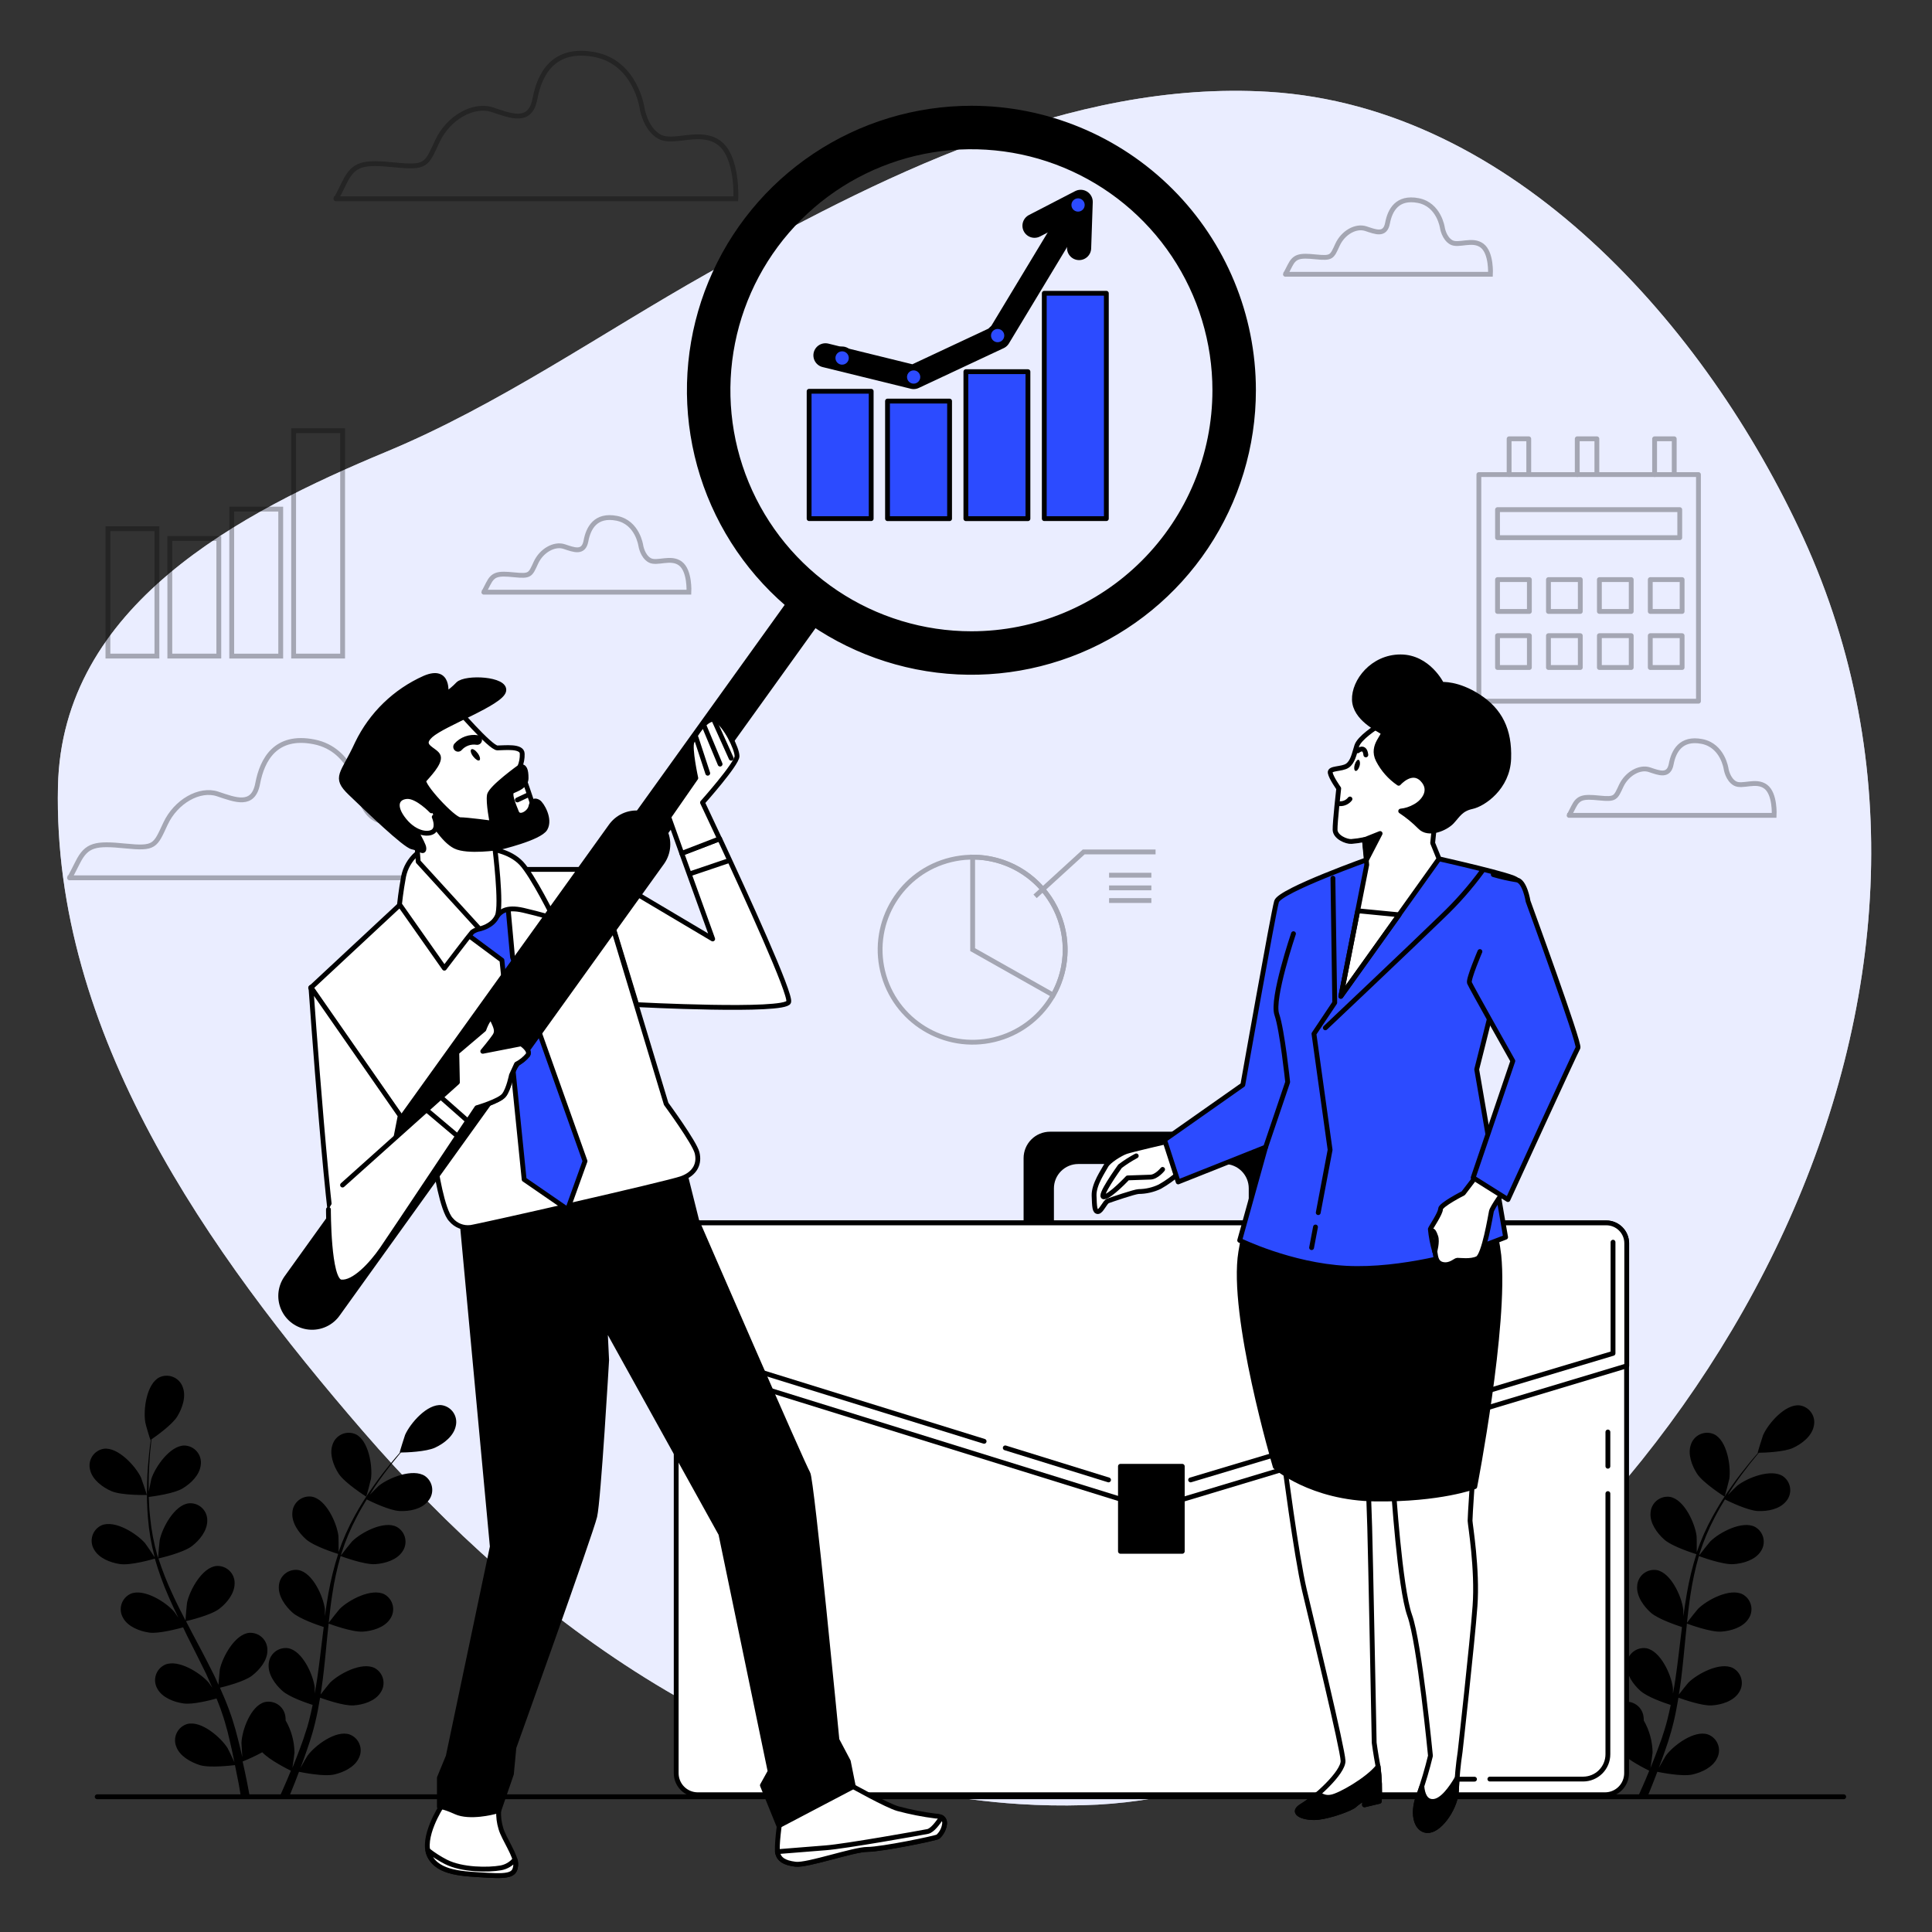<svg width="400" height="400" viewBox="0 0 400 400" fill="none" xmlns="http://www.w3.org/2000/svg">
<rect x="0" y="0" width="400" height="400" fill="#333333" stroke="none"/>
<path d="M224.328 373.744C239.993 373.357 255.345 369.27 269.128 361.816C354.728 316.016 416.408 205.256 373.32 111.272C353.384 67.832 313.488 22.08 262.632 19.008C221.384 16.52 181.368 37 146.464 56.608C124.52 68.968 103.264 83.864 79.952 93.544C49.68 106.144 12.8 125.288 12 162.848C10.888 214.048 43.152 259.304 75.136 296.296C109.832 336.432 156.528 370.064 211.064 373.512C215.472 373.792 219.904 373.872 224.328 373.744Z" fill="#EAEDFF"/>
<path opacity="0.7" d="M224.328 373.744C239.993 373.357 255.345 369.27 269.128 361.816C354.728 316.016 416.408 205.256 373.32 111.272C353.384 67.832 313.488 22.08 262.632 19.008C221.384 16.52 181.368 37 146.464 56.608C124.52 68.968 103.264 83.864 79.952 93.544C49.68 106.144 12.8 125.288 12 162.848C10.888 214.048 43.152 259.304 75.136 296.296C109.832 336.432 156.528 370.064 211.064 373.512C215.472 373.792 219.904 373.872 224.328 373.744Z" fill="#EAEDFF"/>
<path d="M20.12 372H381.72" stroke="black" stroke-linecap="round" stroke-linejoin="round"/>
<g opacity="0.3">
<path d="M132.936 22.4C132.936 22.4 131.632 12.944 123.152 11.312C114.672 9.68 111.736 15.224 110.76 20.44C109.784 25.656 105.864 24.032 101.96 22.728C98.056 21.424 92.832 24.328 90.544 29.248C88.256 34.168 88.264 34.792 81.744 34.144C75.224 33.496 73.264 33.816 71.344 37.728C69.424 41.64 69.544 41.152 69.544 41.152H152.344C152.344 41.152 152.8 32.536 148.92 29.6C145.04 26.664 139.464 29.928 136.528 28.296C133.592 26.664 132.936 22.4 132.936 22.4Z" stroke="black" stroke-miterlimit="10"/>
</g>
<g opacity="0.3">
<path d="M298.64 47.2C298.64 47.2 297.976 42.352 293.624 41.52C289.272 40.688 287.776 43.528 287.272 46.2C286.768 48.872 284.8 48 282.76 47.336C280.72 46.672 278.08 48.136 276.912 50.68C275.744 53.224 275.744 53.52 272.4 53.184C269.056 52.848 268.048 53.024 267.048 55.024C266.048 57.024 266.128 56.784 266.128 56.784H308.584C308.584 56.784 308.84 52.352 306.832 50.848C304.824 49.344 301.984 51.016 300.48 50.176C298.976 49.336 298.64 47.2 298.64 47.2Z" stroke="black" stroke-miterlimit="10"/>
</g>
<g opacity="0.3">
<path d="M132.68 112.992C132.68 112.992 132.016 108.144 127.672 107.304C123.328 106.464 121.816 109.312 121.32 111.992C120.824 114.672 118.808 113.824 116.8 113.16C114.792 112.496 112.12 113.96 110.952 116.504C109.784 119.048 109.784 119.344 106.44 119.008C103.096 118.672 102.096 118.84 101.088 120.848C100.08 122.856 100.168 122.6 100.168 122.6H142.632C142.632 122.6 142.88 118.176 140.872 116.672C138.864 115.168 136.024 116.832 134.52 116C133.016 115.168 132.68 112.992 132.68 112.992Z" stroke="black" stroke-miterlimit="10"/>
</g>
<g opacity="0.3">
<path d="M357.376 159.2C357.376 159.2 356.704 154.352 352.36 153.512C348.016 152.672 346.512 155.52 346.008 158.192C345.504 160.864 343.504 160.032 341.496 159.36C339.488 158.688 336.816 160.2 335.648 162.704C334.48 165.208 334.472 165.552 331.128 165.216C327.784 164.88 326.784 165.048 325.784 167.056C324.784 169.064 324.864 168.808 324.864 168.808H367.32C367.32 168.808 367.576 164.376 365.568 162.872C363.56 161.368 360.72 163.04 359.216 162.208C357.712 161.376 357.376 159.2 357.376 159.2Z" stroke="black" stroke-miterlimit="10"/>
</g>
<g opacity="0.3">
<path d="M74.288 164.096C74.288 164.096 73.056 155.2 65.056 153.6C57.056 152 54.28 157.296 53.352 162.216C52.424 167.136 48.736 165.608 45.04 164.376C41.344 163.144 36.416 165.912 34.264 170.536C32.112 175.16 32.104 175.768 25.952 175.152C19.8 174.536 17.952 174.84 16.096 178.536C14.24 182.232 14.4 181.736 14.4 181.736H92.608C92.608 181.736 93.072 173.576 89.408 170.808C85.744 168.04 80.48 171.12 77.712 169.576C74.944 168.032 74.288 164.096 74.288 164.096Z" stroke="black" stroke-miterlimit="10"/>
</g>
<g opacity="0.3">
<path d="M351.648 98.256H306.184V145.176H351.648V98.256Z" stroke="black" stroke-linecap="round" stroke-linejoin="round"/>
<path d="M347.776 105.512H310.048V111.32H347.776V105.512Z" stroke="black" stroke-linecap="round" stroke-linejoin="round"/>
<path d="M316.64 120H310.048V126.592H316.64V120Z" stroke="black" stroke-linecap="round" stroke-linejoin="round"/>
<path d="M327.184 120H320.592V126.592H327.184V120Z" stroke="black" stroke-linecap="round" stroke-linejoin="round"/>
<path d="M337.728 120H331.136V126.592H337.728V120Z" stroke="black" stroke-linecap="round" stroke-linejoin="round"/>
<path d="M348.264 120H341.672V126.592H348.264V120Z" stroke="black" stroke-linecap="round" stroke-linejoin="round"/>
<path d="M316.64 131.608H310.048V138.2H316.64V131.608Z" stroke="black" stroke-linecap="round" stroke-linejoin="round"/>
<path d="M327.184 131.608H320.592V138.2H327.184V131.608Z" stroke="black" stroke-linecap="round" stroke-linejoin="round"/>
<path d="M337.728 131.608H331.136V138.2H337.728V131.608Z" stroke="black" stroke-linecap="round" stroke-linejoin="round"/>
<path d="M348.264 131.608H341.672V138.2H348.264V131.608Z" stroke="black" stroke-linecap="round" stroke-linejoin="round"/>
<path d="M312.448 98.256V90.848H316.512V98.016" stroke="black" stroke-linecap="round" stroke-linejoin="round"/>
<path d="M342.568 98.256V90.848H346.632V98.016" stroke="black" stroke-linecap="round" stroke-linejoin="round"/>
<path d="M326.552 98.256V90.848H330.616V98.016" stroke="black" stroke-linecap="round" stroke-linejoin="round"/>
</g>
<g opacity="0.3">
<path d="M32.488 109.464H22.344V135.832H32.488V109.464Z" stroke="black" stroke-miterlimit="10"/>
<path d="M45.304 111.488H35.16V135.832H45.304V111.488Z" stroke="black" stroke-miterlimit="10"/>
<path d="M58.12 105.408H47.976V135.84H58.12V105.408Z" stroke="black" stroke-miterlimit="10"/>
<path d="M70.936 89.176H60.792V135.832H70.936V89.176Z" stroke="black" stroke-miterlimit="10"/>
</g>
<g opacity="0.3">
<path d="M205.817 215.252C216.105 212.797 222.456 202.466 220.001 192.178C217.546 181.889 207.215 175.539 196.927 177.994C186.638 180.449 180.288 190.779 182.743 201.068C185.197 211.356 195.528 217.707 205.817 215.252Z" stroke="black" stroke-miterlimit="10"/>
<path d="M218.056 206.024C219.703 203.11 220.558 199.814 220.535 196.467C220.511 193.119 219.611 189.836 217.923 186.945C216.236 184.054 213.82 181.656 210.917 179.989C208.013 178.323 204.724 177.447 201.376 177.448V196.608L218.056 206.024Z" stroke="black" stroke-miterlimit="10"/>
<path d="M214.304 185.576L224.368 176.384H239.248" stroke="black" stroke-miterlimit="10"/>
<path d="M229.624 181.2H238.376" stroke="black" stroke-miterlimit="10"/>
<path d="M229.624 183.824H238.376" stroke="black" stroke-miterlimit="10"/>
<path d="M229.624 186.448H238.376" stroke="black" stroke-miterlimit="10"/>
</g>
<path d="M180.368 81.008H167.52V107.376H180.368V81.008Z" fill="#2C4BFF" stroke="black" stroke-linecap="round" stroke-linejoin="round"/>
<path d="M196.6 83.04H183.752V107.384H196.6V83.04Z" fill="#2C4BFF" stroke="black" stroke-linecap="round" stroke-linejoin="round"/>
<path d="M212.824 76.952H199.976V107.384H212.824V76.952Z" fill="#2C4BFF" stroke="black" stroke-linecap="round" stroke-linejoin="round"/>
<path d="M229.056 60.72H216.208V107.376H229.056V60.72Z" fill="#2C4BFF" stroke="black" stroke-linecap="round" stroke-linejoin="round"/>
<path d="M170.904 73.568L189.16 78.056L206.744 69.816L221.616 45.176" stroke="black" stroke-width="5" stroke-linecap="round" stroke-linejoin="round"/>
<path d="M214.184 46.736L223.744 41.792L223.416 51.352" stroke="black" stroke-width="5" stroke-linecap="round" stroke-linejoin="round"/>
<path d="M189.16 79.928C190.194 79.928 191.032 79.09 191.032 78.056C191.032 77.022 190.194 76.184 189.16 76.184C188.126 76.184 187.288 77.022 187.288 78.056C187.288 79.09 188.126 79.928 189.16 79.928Z" fill="#2C4BFF" stroke="black" stroke-linecap="round" stroke-linejoin="round"/>
<path d="M208.424 69.48C208.424 69.11 208.314 68.748 208.108 68.44C207.903 68.132 207.61 67.892 207.268 67.751C206.926 67.609 206.55 67.572 206.187 67.644C205.824 67.716 205.49 67.895 205.228 68.156C204.966 68.418 204.788 68.752 204.716 69.115C204.644 69.478 204.681 69.855 204.822 70.197C204.964 70.539 205.204 70.831 205.512 71.037C205.82 71.242 206.182 71.352 206.552 71.352C207.048 71.352 207.525 71.155 207.876 70.804C208.227 70.453 208.424 69.977 208.424 69.48Z" fill="#2C4BFF" stroke="black" stroke-linecap="round" stroke-linejoin="round"/>
<path d="M176.232 74.128C176.233 73.756 176.125 73.392 175.919 73.081C175.713 72.771 175.42 72.529 175.077 72.385C174.734 72.242 174.355 72.204 173.99 72.275C173.625 72.347 173.289 72.525 173.025 72.788C172.762 73.05 172.582 73.385 172.509 73.75C172.435 74.115 172.472 74.494 172.614 74.838C172.756 75.182 172.997 75.476 173.307 75.683C173.616 75.889 173.98 76 174.352 76C174.849 76 175.326 75.803 175.678 75.452C176.031 75.101 176.23 74.625 176.232 74.128Z" fill="#2C4BFF" stroke="black" stroke-linecap="round" stroke-linejoin="round"/>
<path d="M225.072 42.4C225.064 42.032 224.948 41.674 224.737 41.371C224.527 41.069 224.232 40.835 223.889 40.699C223.546 40.564 223.171 40.532 222.811 40.609C222.45 40.686 222.121 40.867 221.863 41.13C221.605 41.394 221.431 41.727 221.362 42.089C221.292 42.451 221.332 42.826 221.475 43.165C221.617 43.505 221.857 43.795 222.164 43.999C222.471 44.203 222.831 44.312 223.2 44.312C223.449 44.312 223.696 44.263 223.926 44.166C224.155 44.069 224.364 43.928 224.538 43.75C224.712 43.572 224.849 43.361 224.941 43.129C225.033 42.897 225.077 42.649 225.072 42.4Z" fill="#2C4BFF" stroke="black" stroke-linecap="round" stroke-linejoin="round"/>
<path d="M23.056 308.72C25.192 309.648 30.408 309.52 30.416 309.52C30.424 309.52 29.288 306.104 29.192 305.904C28.048 303.504 24.392 299.552 21.48 299.952C20.993 300.032 20.528 300.213 20.116 300.485C19.704 300.756 19.353 301.111 19.087 301.527C18.822 301.943 18.647 302.41 18.574 302.898C18.501 303.387 18.532 303.885 18.664 304.36C19.152 306.4 21.24 307.92 23.056 308.72Z" fill="black"/>
<path d="M24.856 323.824C27.072 324.152 31.728 322.8 32.056 322.688C32.824 325.353 33.767 327.964 34.88 330.504C35.52 331.984 36.216 333.456 36.928 334.928C36.496 334.304 36.128 333.752 36.056 333.68C34.32 331.672 29.784 328.816 27.048 329.976C26.599 330.182 26.198 330.48 25.871 330.851C25.545 331.221 25.3 331.657 25.153 332.128C25.006 332.6 24.959 333.097 25.017 333.588C25.075 334.079 25.235 334.552 25.488 334.976C26.496 336.816 28.92 337.72 30.88 338.008C32.84 338.296 36.864 337.208 37.912 336.928C38.192 337.488 38.464 338.056 38.712 338.616C40.064 341.296 41.416 343.968 42.712 346.616C43.152 347.552 43.512 348.496 43.952 349.432C43.576 348.88 43.256 348.424 43.2 348.352C41.464 346.344 36.928 343.488 34.192 344.648C33.739 344.85 33.334 345.145 33.004 345.514C32.673 345.883 32.424 346.318 32.273 346.79C32.122 347.262 32.072 347.761 32.127 348.253C32.182 348.746 32.34 349.221 32.592 349.648C33.6 351.488 36.024 352.4 37.984 352.68C39.944 352.96 43.584 352 44.832 351.656C45.216 352.632 45.632 353.608 45.928 354.568C46.136 355.224 46.384 355.848 46.56 356.528L47.112 358.504C47.416 359.776 47.736 361.08 48.008 362.328C48.2 363.192 48.36 364.024 48.536 364.856C48.104 363.92 47.224 362.096 47.136 361.952C45.728 359.704 41.672 356.192 38.792 356.928C38.317 357.064 37.876 357.298 37.498 357.615C37.12 357.932 36.812 358.325 36.596 358.769C36.379 359.212 36.258 359.696 36.241 360.19C36.224 360.683 36.311 361.175 36.496 361.632C37.216 363.6 39.472 364.832 41.368 365.448C43.456 366.08 48.072 365.504 48.648 365.448C48.928 366.832 49.184 368.176 49.448 369.448C49.616 370.392 49.768 371.296 49.904 372.168H51.752C51.576 371.2 51.392 370.184 51.176 369.128C50.904 367.72 50.576 366.232 50.232 364.696C51.624 364.141 52.981 363.503 54.296 362.784C55.816 364.432 59.72 366.36 60.224 366.608C59.688 367.912 59.16 369.176 58.624 370.36L57.824 372.168H59.784C59.936 371.792 60.096 371.432 60.248 371.048C60.792 369.72 61.352 368.296 61.904 366.832C62.464 366.944 67.04 367.88 69.176 367.392C71.104 366.96 73.448 365.864 74.312 363.952C74.531 363.51 74.654 363.026 74.673 362.533C74.692 362.04 74.608 361.548 74.424 361.09C74.241 360.632 73.963 360.218 73.609 359.874C73.254 359.53 72.831 359.265 72.368 359.096C69.552 358.144 65.256 361.344 63.68 363.48C63.584 363.608 62.728 365.08 62.208 366.032C62.432 365.424 62.656 364.848 62.88 364.224C63.328 363 63.736 361.76 64.184 360.432C64.384 359.784 64.576 359.128 64.776 358.472C64.976 357.816 65.128 357.096 65.304 356.408C65.688 354.808 66 353.152 66.272 351.488C67.352 351.872 71.184 353.208 73.168 353.088C75.152 352.968 77.624 352.224 78.768 350.464C79.052 350.06 79.248 349.6 79.343 349.116C79.437 348.631 79.429 348.131 79.318 347.65C79.207 347.169 78.996 346.716 78.699 346.321C78.401 345.927 78.024 345.599 77.592 345.36C74.944 344 70.216 346.512 68.328 348.384C68.216 348.504 67.016 349.984 66.376 350.832C66.528 349.824 66.696 348.824 66.816 347.8C67.184 344.856 67.464 341.864 67.752 338.88C67.84 337.96 67.944 337.048 68.04 336.144C68.416 336.28 72.944 337.968 75.168 337.808C77.144 337.672 79.624 336.944 80.768 335.184C81.05 334.78 81.245 334.321 81.339 333.837C81.433 333.353 81.424 332.855 81.314 332.375C81.203 331.894 80.992 331.442 80.696 331.048C80.399 330.655 80.023 330.327 79.592 330.088C76.944 328.728 72.208 331.24 70.328 333.112C70.192 333.248 68.464 335.408 68.056 335.976C68.272 333.968 68.496 331.976 68.808 330.008C69.204 327.357 69.776 324.735 70.52 322.16C70.696 322.224 75.408 324 77.72 323.84C79.696 323.704 82.176 322.976 83.32 321.224C83.604 320.819 83.799 320.36 83.893 319.874C83.987 319.389 83.978 318.89 83.867 318.408C83.755 317.927 83.543 317.474 83.245 317.08C82.947 316.686 82.569 316.359 82.136 316.12C79.496 314.76 74.76 317.272 72.88 319.144C72.736 319.288 70.88 321.608 70.576 322.048C70.624 321.904 70.648 321.744 70.696 321.592C71.511 319.03 72.553 316.546 73.808 314.168C74.48 312.848 75.2 311.616 75.928 310.44C76.776 310.864 80.648 312.744 82.72 312.84C84.792 312.936 87.24 312.464 88.576 310.848C88.912 310.479 89.166 310.042 89.32 309.568C89.475 309.093 89.527 308.591 89.472 308.094C89.418 307.598 89.258 307.119 89.004 306.689C88.751 306.259 88.408 305.888 88 305.6C85.52 303.952 80.544 305.928 78.464 307.584C78.352 307.672 77.304 308.712 76.552 309.488C76.896 308.96 77.232 308.408 77.56 307.888C78.808 306.016 80.056 304.376 81.184 302.936C81.824 302.136 82.424 301.4 82.992 300.728C84.032 300.728 88.24 300.576 90.08 299.72C91.92 298.864 93.928 297.32 94.36 295.248C94.478 294.769 94.493 294.27 94.406 293.784C94.318 293.298 94.13 292.836 93.852 292.428C93.574 292.02 93.214 291.675 92.794 291.415C92.375 291.155 91.905 290.987 91.416 290.92C88.464 290.6 84.952 294.648 83.872 297.072C83.784 297.288 82.696 300.728 82.752 300.728H82.816C82.256 301.36 81.664 302.048 81.032 302.816C79.872 304.232 78.584 305.848 77.296 307.704C75.883 309.683 74.588 311.742 73.416 313.872C72.098 316.257 70.99 318.752 70.104 321.328V321.424C70.104 320.552 70.104 318.12 70.056 317.928C69.72 315.296 67.512 310.416 64.584 309.872C64.096 309.796 63.597 309.824 63.121 309.954C62.644 310.083 62.2 310.312 61.818 310.624C61.435 310.936 61.122 311.326 60.9 311.767C60.678 312.208 60.551 312.691 60.528 313.184C60.36 315.272 61.872 317.368 63.352 318.688C65.024 320.176 69.648 321.616 70.016 321.728C69.165 324.385 68.492 327.095 68 329.84C67.712 331.44 67.48 333.04 67.264 334.64C67.264 333.888 67.264 333.208 67.264 333.12C66.92 330.488 64.72 325.6 61.792 325.064C61.304 324.987 60.806 325.014 60.329 325.142C59.853 325.271 59.409 325.499 59.026 325.81C58.643 326.122 58.33 326.511 58.108 326.952C57.886 327.392 57.759 327.875 57.736 328.368C57.568 330.456 59.08 332.552 60.56 333.872C62.04 335.192 65.984 336.52 67.024 336.856C66.944 337.472 66.864 338.096 66.792 338.72C66.432 341.696 66.088 344.68 65.664 347.584C65.512 348.616 65.328 349.616 65.152 350.624C65.152 349.952 65.152 349.392 65.152 349.304C64.808 346.672 62.608 341.792 59.68 341.248C59.192 341.172 58.693 341.2 58.217 341.33C57.74 341.459 57.296 341.688 56.913 342C56.531 342.312 56.218 342.702 55.996 343.143C55.774 343.584 55.647 344.067 55.624 344.56C55.456 346.648 56.968 348.744 58.448 350.064C59.928 351.384 63.488 352.584 64.728 352.984C64.512 354.008 64.296 355.032 64.04 356.016C63.848 356.68 63.712 357.336 63.48 358C63.248 358.664 63.056 359.304 62.848 359.952C62.408 361.176 61.952 362.448 61.488 363.632C61.168 364.432 60.848 365.232 60.536 366.032C60.696 365.016 60.968 363.016 60.968 362.832C60.935 360.499 60.304 358.212 59.136 356.192C59.145 355.925 59.13 355.657 59.088 355.392C59.027 354.902 58.864 354.431 58.608 354.009C58.353 353.586 58.011 353.222 57.606 352.941C57.201 352.659 56.741 352.466 56.256 352.375C55.771 352.283 55.272 352.294 54.792 352.408C51.92 353.168 50.096 358.208 49.992 360.864C49.992 361.016 50.088 362.72 50.168 363.8C50.024 363.176 49.888 362.568 49.736 361.928C49.432 360.656 49.096 359.4 48.736 358.04C48.544 357.392 48.344 356.736 48.144 356.072C47.944 355.408 47.68 354.744 47.448 354.064C46.88 352.512 46.232 350.968 45.536 349.424C46.648 349.16 50.584 348.152 52.16 346.944C53.736 345.736 55.408 343.744 55.36 341.664C55.373 341.171 55.282 340.68 55.092 340.224C54.903 339.768 54.62 339.357 54.262 339.018C53.904 338.678 53.478 338.418 53.012 338.254C52.547 338.089 52.052 338.025 51.56 338.064C48.608 338.384 46.04 343.088 45.504 345.688C45.504 345.856 45.296 347.76 45.216 348.808C44.8 347.888 44.416 346.96 43.92 346.04C42.6 343.384 41.184 340.728 39.776 338.08C39.344 337.28 38.928 336.48 38.504 335.64C38.904 335.552 43.6 334.456 45.376 333.104C46.976 331.896 48.576 329.904 48.576 327.824C48.589 327.331 48.498 326.84 48.308 326.384C48.119 325.928 47.836 325.517 47.478 325.178C47.12 324.838 46.694 324.578 46.228 324.414C45.763 324.249 45.268 324.185 44.776 324.224C41.824 324.544 39.256 329.248 38.72 331.848C38.68 332.04 38.432 334.792 38.4 335.488C37.472 333.696 36.56 331.904 35.736 330.104C34.6 327.689 33.62 325.204 32.8 322.664C32.992 322.624 37.904 321.504 39.712 320.12C41.312 318.912 42.912 316.92 42.912 314.84C42.926 314.346 42.836 313.855 42.647 313.399C42.458 312.942 42.175 312.53 41.817 312.191C41.458 311.851 41.032 311.591 40.566 311.427C40.099 311.263 39.604 311.199 39.112 311.24C36.16 311.56 33.6 316.264 33.064 318.864C33.016 319.072 32.752 322.024 32.744 322.56C32.696 322.416 32.632 322.264 32.592 322.112C31.857 319.527 31.354 316.882 31.088 314.208C30.92 312.728 30.848 311.312 30.8 309.928C31.736 309.808 36.008 309.24 37.784 308.176C39.56 307.112 41.352 305.368 41.568 303.28C41.635 302.791 41.599 302.292 41.461 301.818C41.324 301.343 41.087 300.903 40.768 300.525C40.449 300.148 40.054 299.842 39.609 299.627C39.163 299.413 38.678 299.295 38.184 299.28C35.216 299.28 32.152 303.672 31.328 306.2C31.328 306.336 30.984 307.8 30.784 308.84C30.784 308.216 30.784 307.568 30.784 306.968C30.784 304.72 30.928 302.664 31.064 300.84C31.16 299.808 31.256 298.872 31.36 298C32.224 297.408 35.656 294.984 36.712 293.248C37.768 291.512 38.592 289.112 37.824 287.16C37.657 286.695 37.395 286.27 37.054 285.913C36.712 285.555 36.3 285.274 35.842 285.087C35.385 284.9 34.893 284.811 34.4 284.826C33.906 284.842 33.421 284.961 32.976 285.176C30.336 286.536 29.64 291.856 30.08 294.472C30.08 294.696 31.112 298.168 31.16 298.136C31.208 298.104 31.2 298.136 31.216 298.136C31.096 298.936 30.984 299.872 30.88 300.856C30.696 302.68 30.504 304.736 30.456 306.992C30.37 309.423 30.429 311.856 30.632 314.28C30.848 316.988 31.306 319.67 32 322.296C32 322.296 32 322.352 32 322.384C31.536 321.648 30.16 319.64 30.032 319.496C28.296 317.496 23.76 314.632 21.024 315.8C20.574 316.006 20.173 316.304 19.847 316.675C19.521 317.046 19.276 317.481 19.13 317.953C18.983 318.425 18.938 318.923 18.997 319.413C19.056 319.904 19.218 320.376 19.472 320.8C20.48 322.632 22.896 323.544 24.856 323.824Z" fill="black"/>
<path d="M75.824 309.864C75.872 309.864 76.776 306.4 76.808 306.168C77.168 303.544 76.336 298.248 73.656 296.952C73.205 296.748 72.715 296.641 72.22 296.639C71.725 296.636 71.235 296.739 70.782 296.939C70.329 297.139 69.923 297.432 69.591 297.8C69.259 298.168 69.009 298.601 68.856 299.072C68.136 301.048 69.048 303.464 70.128 305.128C71.408 307.08 75.824 309.864 75.824 309.864Z" fill="black"/>
<path d="M304.296 308.72C306.424 309.648 311.64 309.52 311.648 309.52C311.656 309.52 310.528 306.104 310.424 305.904C309.28 303.504 305.664 299.552 302.72 299.952C302.233 300.032 301.768 300.213 301.355 300.485C300.943 300.756 300.592 301.111 300.326 301.527C300.059 301.942 299.883 302.41 299.809 302.898C299.735 303.386 299.765 303.884 299.896 304.36C300.384 306.4 302.48 307.92 304.296 308.72Z" fill="black"/>
<path d="M306.096 323.824C308.304 324.152 312.96 322.8 313.336 322.688C314.097 325.355 315.04 327.967 316.16 330.504C316.8 331.984 317.488 333.456 318.2 334.928C317.776 334.304 317.4 333.752 317.328 333.68C315.592 331.672 311.056 328.816 308.32 329.976C307.872 330.183 307.472 330.481 307.146 330.852C306.82 331.223 306.576 331.658 306.429 332.129C306.282 332.601 306.235 333.098 306.292 333.588C306.349 334.078 306.509 334.551 306.76 334.976C307.776 336.816 310.192 337.72 312.152 338.008C314.112 338.296 318.136 337.208 319.192 336.928C319.472 337.488 319.744 338.056 319.992 338.616C321.336 341.296 322.696 343.968 323.944 346.616C324.384 347.552 324.744 348.496 325.192 349.432C324.816 348.88 324.488 348.424 324.432 348.352C322.696 346.344 318.16 343.488 315.424 344.648C314.976 344.855 314.576 345.153 314.25 345.524C313.924 345.895 313.68 346.33 313.533 346.801C313.386 347.273 313.339 347.77 313.396 348.26C313.453 348.75 313.613 349.223 313.864 349.648C314.88 351.488 317.296 352.4 319.256 352.68C321.216 352.96 324.856 352 326.104 351.656C326.488 352.632 326.904 353.608 327.208 354.568C327.416 355.224 327.664 355.848 327.832 356.528C328 357.208 328.208 357.848 328.384 358.504C328.688 359.776 329.016 361.08 329.28 362.328C329.472 363.192 329.64 364.024 329.808 364.856C329.376 363.92 328.504 362.096 328.416 361.952C327 359.704 322.952 356.192 320.072 356.928C319.597 357.063 319.155 357.296 318.776 357.613C318.397 357.93 318.089 358.323 317.872 358.767C317.656 359.211 317.535 359.695 317.518 360.189C317.502 360.683 317.59 361.175 317.776 361.632C318.496 363.6 320.744 364.832 322.64 365.448C324.728 366.08 329.352 365.504 329.928 365.448C330.2 366.832 330.464 368.176 330.68 369.448C330.848 370.392 331 371.296 331.136 372.168H332.992C332.816 371.2 332.624 370.184 332.416 369.128C332.136 367.72 331.816 366.232 331.472 364.696C332.862 364.138 334.219 363.499 335.536 362.784C337.056 364.432 340.952 366.36 341.456 366.608C340.928 367.912 340.4 369.176 339.856 370.36C339.584 370.984 339.32 371.576 339.056 372.168H341.008L341.48 371.048C342.024 369.72 342.576 368.296 343.136 366.832C343.696 366.944 348.264 367.88 350.4 367.392C352.336 366.96 354.672 365.864 355.536 363.952C355.756 363.51 355.881 363.027 355.901 362.534C355.922 362.041 355.838 361.549 355.655 361.091C355.472 360.632 355.195 360.218 354.841 359.874C354.486 359.53 354.064 359.265 353.6 359.096C350.784 358.144 346.48 361.344 344.904 363.48C344.816 363.608 343.96 365.08 343.432 366.032C343.656 365.424 343.88 364.848 344.104 364.224C344.552 363 344.968 361.76 345.416 360.432C345.608 359.784 345.808 359.128 346 358.472C346.192 357.816 346.352 357.096 346.536 356.408C346.912 354.808 347.224 353.152 347.504 351.488C348.576 351.872 352.408 353.208 354.392 353.088C356.376 352.968 358.856 352.224 359.992 350.464C360.276 350.059 360.471 349.599 360.565 349.114C360.659 348.629 360.65 348.129 360.539 347.648C360.427 347.166 360.215 346.714 359.917 346.32C359.619 345.926 359.241 345.599 358.808 345.36C356.168 344 351.432 346.512 349.552 348.384C349.432 348.504 348.232 349.984 347.592 350.832C347.752 349.824 347.912 348.824 348.04 347.8C348.408 344.856 348.68 341.864 348.976 338.88C349.064 337.96 349.16 337.048 349.256 336.144C349.64 336.28 354.16 337.968 356.384 337.808C358.36 337.672 360.848 336.944 361.984 335.184C362.268 334.78 362.463 334.321 362.557 333.836C362.651 333.352 362.642 332.853 362.53 332.372C362.419 331.891 362.207 331.439 361.909 331.045C361.61 330.652 361.233 330.326 360.8 330.088C358.16 328.728 353.424 331.24 351.544 333.112C351.4 333.248 349.68 335.408 349.264 335.976C349.48 333.968 349.712 331.976 350.016 330.008C350.416 327.358 350.988 324.736 351.728 322.16C351.904 322.224 356.616 324 358.928 323.84C360.904 323.704 363.384 322.976 364.528 321.224C364.812 320.819 365.007 320.359 365.101 319.874C365.195 319.389 365.186 318.889 365.075 318.408C364.963 317.926 364.751 317.474 364.453 317.08C364.155 316.686 363.777 316.359 363.344 316.12C360.704 314.76 355.968 317.272 354.088 319.144C353.936 319.288 352.088 321.608 351.784 322.048C351.784 321.904 351.856 321.744 351.896 321.592C352.712 319.03 353.753 316.546 355.008 314.168C355.688 312.848 356.408 311.616 357.128 310.44C357.976 310.864 361.856 312.744 363.92 312.84C365.984 312.936 368.448 312.464 369.776 310.848C370.102 310.477 370.346 310.042 370.493 309.57C370.639 309.098 370.685 308.601 370.627 308.111C370.569 307.62 370.408 307.148 370.156 306.723C369.903 306.299 369.564 305.933 369.16 305.648C366.688 304 361.704 305.976 359.632 307.632C359.512 307.72 358.472 308.76 357.72 309.536C358.056 309.008 358.392 308.456 358.728 307.936C359.968 306.064 361.224 304.424 362.344 302.984C362.992 302.184 363.584 301.448 364.152 300.776C365.2 300.776 369.408 300.624 371.24 299.768C373.072 298.912 375.088 297.368 375.52 295.296C375.639 294.817 375.656 294.319 375.57 293.833C375.483 293.347 375.295 292.885 375.018 292.477C374.741 292.068 374.381 291.723 373.962 291.463C373.542 291.203 373.073 291.034 372.584 290.968C369.624 290.648 366.112 294.696 365.032 297.12C364.944 297.336 363.864 300.776 363.912 300.776H364C363.44 301.408 362.848 302.096 362.216 302.864C361.064 304.28 359.768 305.896 358.48 307.752C357.067 309.729 355.774 311.789 354.608 313.92C353.283 316.302 352.175 318.797 351.296 321.376C351.299 321.408 351.299 321.44 351.296 321.472C351.296 320.6 351.296 318.168 351.256 317.976C350.912 315.344 348.704 310.464 345.784 309.92C345.296 309.844 344.797 309.872 344.321 310.002C343.844 310.131 343.4 310.36 343.018 310.672C342.635 310.984 342.323 311.374 342.1 311.815C341.878 312.256 341.751 312.739 341.728 313.232C341.552 315.32 343.072 317.416 344.552 318.736C346.216 320.224 350.848 321.664 351.216 321.776C350.383 324.42 349.728 327.117 349.256 329.848C348.976 331.448 348.736 333.048 348.52 334.648C348.52 333.896 348.52 333.216 348.48 333.128C348.144 330.496 345.936 325.608 343.016 325.072C342.528 324.994 342.029 325.02 341.552 325.148C341.075 325.276 340.63 325.503 340.247 325.815C339.864 326.127 339.552 326.517 339.33 326.958C339.108 327.399 338.982 327.883 338.96 328.376C338.784 330.464 340.304 332.56 341.776 333.88C343.248 335.2 347.2 336.528 348.24 336.864C348.168 337.48 348.08 338.104 348.008 338.728C347.648 341.704 347.312 344.688 346.88 347.592C346.736 348.624 346.552 349.624 346.368 350.632C346.368 349.96 346.368 349.4 346.328 349.312C345.992 346.68 343.784 341.8 340.864 341.256C340.376 341.18 339.877 341.208 339.401 341.338C338.924 341.467 338.48 341.696 338.098 342.008C337.715 342.32 337.403 342.71 337.18 343.151C336.958 343.592 336.831 344.075 336.808 344.568C336.632 346.656 338.152 348.752 339.632 350.072C341.112 351.392 344.672 352.592 345.904 352.992C345.688 354.016 345.472 355.04 345.216 356.024C345.024 356.688 344.888 357.344 344.664 358.008C344.44 358.672 344.24 359.312 344.032 359.96C343.584 361.184 343.128 362.456 342.664 363.64C342.352 364.44 342.032 365.24 341.712 366.04C341.872 365.024 342.144 363.024 342.152 362.84C342.116 360.507 341.485 358.222 340.32 356.2C340.33 355.933 340.314 355.665 340.272 355.4C340.21 354.91 340.046 354.438 339.79 354.016C339.533 353.594 339.191 353.23 338.785 352.948C338.379 352.667 337.919 352.474 337.433 352.382C336.948 352.291 336.449 352.302 335.968 352.416C333.096 353.176 331.272 358.216 331.168 360.872C331.168 361.024 331.264 362.728 331.344 363.808C331.2 363.184 331.072 362.576 330.912 361.936C330.616 360.664 330.272 359.408 329.912 358.048C329.72 357.4 329.52 356.744 329.32 356.08C329.12 355.416 328.856 354.752 328.624 354.072C328.056 352.52 327.408 350.976 326.72 349.432C327.832 349.168 331.76 348.16 333.344 346.952C334.928 345.744 336.584 343.752 336.544 341.672C336.557 341.179 336.466 340.688 336.276 340.232C336.087 339.776 335.804 339.365 335.446 339.026C335.088 338.686 334.662 338.426 334.196 338.261C333.731 338.097 333.236 338.033 332.744 338.072C329.792 338.392 327.224 343.096 326.688 345.696C326.688 345.864 326.48 347.768 326.408 348.816C325.984 347.896 325.568 346.968 325.112 346.048C323.792 343.392 322.368 340.736 320.968 338.088C320.536 337.288 320.112 336.488 319.696 335.648C320.088 335.56 324.792 334.464 326.56 333.112C328.16 331.904 329.8 329.912 329.76 327.832C329.773 327.339 329.682 326.848 329.492 326.392C329.303 325.936 329.02 325.525 328.662 325.186C328.304 324.846 327.878 324.586 327.412 324.421C326.947 324.257 326.452 324.193 325.96 324.232C323.008 324.552 320.448 329.256 319.904 331.856C319.864 332.048 319.616 334.8 319.592 335.496C318.664 333.704 317.752 331.912 316.92 330.112C315.799 327.676 314.832 325.173 314.024 322.616C314.208 322.576 319.12 321.456 320.928 320.072C322.528 318.864 324.176 316.872 324.128 314.792C324.141 314.299 324.05 313.808 323.86 313.352C323.671 312.896 323.388 312.485 323.03 312.146C322.672 311.806 322.246 311.546 321.78 311.381C321.315 311.217 320.82 311.153 320.328 311.192C317.376 311.512 314.808 316.216 314.272 318.816C314.232 319.024 313.968 321.976 313.952 322.512C313.912 322.368 313.848 322.216 313.8 322.064C313.065 319.479 312.562 316.834 312.296 314.16C312.128 312.68 312.056 311.264 312.016 309.88C312.952 309.76 317.224 309.192 318.992 308.128C320.76 307.064 322.56 305.32 322.776 303.232C322.844 302.743 322.807 302.245 322.67 301.771C322.533 301.297 322.297 300.857 321.979 300.48C321.661 300.103 321.267 299.797 320.822 299.582C320.378 299.367 319.893 299.248 319.4 299.232C316.424 299.232 313.36 303.624 312.544 306.152C312.496 306.288 312.2 307.752 312 308.792C312 308.168 312 307.52 312 306.92C312 304.672 312.144 302.616 312.288 300.792C312.376 299.76 312.472 298.824 312.576 297.952C313.44 297.36 316.88 294.936 317.936 293.2C318.992 291.464 319.808 289.064 319.04 287.112C318.875 286.647 318.613 286.222 318.272 285.865C317.932 285.508 317.52 285.226 317.063 285.039C316.606 284.852 316.115 284.763 315.622 284.779C315.129 284.794 314.644 284.913 314.2 285.128C311.56 286.488 310.864 291.808 311.296 294.424C311.336 294.648 312.336 298.12 312.376 298.088H312.432C312.312 298.888 312.2 299.824 312.096 300.808C311.912 302.632 311.728 304.688 311.672 306.944C311.59 309.375 311.649 311.808 311.848 314.232C312.057 316.95 312.51 319.643 313.2 322.28V322.368C312.736 321.632 311.36 319.624 311.24 319.48C309.504 317.48 304.968 314.616 302.232 315.784C301.782 315.988 301.38 316.285 301.053 316.654C300.726 317.024 300.481 317.459 300.334 317.931C300.186 318.402 300.14 318.899 300.199 319.39C300.257 319.88 300.418 320.352 300.672 320.776C301.712 322.632 304.136 323.544 306.096 323.824Z" fill="black"/>
<path d="M357.056 309.864C357.104 309.864 358.008 306.4 358.04 306.168C358.408 303.544 357.568 298.248 354.888 296.952C354.437 296.748 353.948 296.641 353.452 296.639C352.957 296.636 352.467 296.739 352.014 296.939C351.561 297.139 351.155 297.432 350.823 297.8C350.491 298.168 350.241 298.601 350.088 299.072C349.376 301.048 350.28 303.464 351.36 305.128C352.64 307.08 357.056 309.864 357.056 309.864Z" fill="black"/>
<path d="M144.192 253.184H332.552C333.67 253.184 334.743 253.628 335.533 254.419C336.324 255.21 336.768 256.282 336.768 257.4V367.12C336.768 368.304 336.298 369.439 335.461 370.277C334.623 371.114 333.488 371.584 332.304 371.584H144.44C143.26 371.578 142.131 371.105 141.299 370.268C140.467 369.432 140 368.3 140 367.12V257.408C139.998 256.293 140.438 255.222 141.224 254.43C142.009 253.639 143.077 253.19 144.192 253.184Z" fill="white" stroke="black" stroke-linecap="round" stroke-linejoin="round"/>
<path d="M259.344 234.808H217.4C216.747 234.808 216.1 234.937 215.496 235.187C214.892 235.437 214.344 235.803 213.882 236.266C213.419 236.728 213.053 237.276 212.803 237.88C212.553 238.484 212.424 239.131 212.424 239.784V256.128H218.224C217.882 255.397 217.704 254.599 217.704 253.792V246.032C217.704 244.564 218.287 243.156 219.326 242.118C220.364 241.079 221.772 240.496 223.24 240.496H253.504C254.972 240.496 256.38 241.079 257.419 242.118C258.457 243.156 259.04 244.564 259.04 246.032V253.792C259.04 254.599 258.862 255.397 258.52 256.128H264.32V239.784C264.32 239.131 264.191 238.484 263.941 237.88C263.691 237.276 263.325 236.728 262.863 236.266C262.401 235.803 261.852 235.437 261.248 235.187C260.645 234.937 259.998 234.808 259.344 234.808Z" fill="black" stroke="black" stroke-linecap="round" stroke-linejoin="round"/>
<path d="M140 281.808L238.4 312.384L336.8 282.784V257.408C336.798 256.288 336.352 255.215 335.561 254.424C334.769 253.632 333.696 253.186 332.576 253.184H144.192C143.073 253.186 142.001 253.632 141.21 254.424C140.42 255.216 139.976 256.289 139.976 257.408L140 281.808Z" fill="white" stroke="black" stroke-linecap="round" stroke-linejoin="round"/>
<path d="M298.776 290.736L333.96 280.2V257.184" stroke="black" stroke-linecap="round" stroke-linejoin="round"/>
<path d="M246.504 306.4L294.816 291.928" stroke="black" stroke-linecap="round" stroke-linejoin="round"/>
<path d="M203.752 298.408L153.032 282.672" stroke="black" stroke-linecap="round" stroke-linejoin="round"/>
<path d="M229.512 306.4L208.128 299.768" stroke="black" stroke-linecap="round" stroke-linejoin="round"/>
<path d="M244.776 303.584H231.976V321.184H244.776V303.584Z" fill="black" stroke="black" stroke-linecap="round" stroke-linejoin="round"/>
<path d="M305.28 368.36H298.552" stroke="black" stroke-linecap="round" stroke-linejoin="round"/>
<path d="M332.896 309.232V363.2C332.897 363.874 332.765 364.542 332.508 365.165C332.251 365.788 331.873 366.354 331.397 366.831C330.921 367.308 330.355 367.687 329.732 367.945C329.11 368.203 328.442 368.336 327.768 368.336H308.464" stroke="black" stroke-linecap="round" stroke-linejoin="round"/>
<path d="M332.896 296.48V303.568" stroke="black" stroke-linecap="round" stroke-linejoin="round"/>
<path d="M265.84 302.4C265.84 302.4 268.376 322.072 270.064 329.224C271.752 336.376 277.992 362.088 278.064 364.56C278.136 367.032 272.16 372.384 269.536 373.912C266.912 375.44 270.24 376.568 272.912 376.264C275.584 375.96 279.84 374.376 280.44 373.744C281.011 373.23 281.639 372.785 282.312 372.416L282.648 372.224L282.496 373.672L285.56 372.944C285.701 370.541 285.618 368.131 285.312 365.744C284.808 363.08 284.512 360.824 284.512 360.824C284.512 360.824 283.712 319.68 283.584 316.184C283.456 312.688 283.312 308.184 283.312 308.184L265.84 302.4Z" fill="white" stroke="black" stroke-linecap="round" stroke-linejoin="round"/>
<path d="M272.928 376.264C275.592 375.968 279.856 374.376 280.456 373.744C281.027 373.23 281.655 372.785 282.328 372.416L282.664 372.224L282.512 373.672L285.576 372.944C285.717 370.541 285.634 368.131 285.328 365.744C283.152 368.496 277.328 371.784 275.664 372.048C275.235 372.146 274.79 372.149 274.36 372.057C273.93 371.964 273.526 371.778 273.176 371.512L272.84 371.44C271.814 372.351 270.715 373.175 269.552 373.904C266.928 375.448 270.256 376.568 272.928 376.264Z" fill="black" stroke="black" stroke-linecap="round" stroke-linejoin="round"/>
<path d="M288.456 307.584C288.456 307.584 289.808 328.744 291.856 334.44C293.904 340.136 296.16 363.52 296.16 363.52C295.496 366.262 294.695 368.969 293.76 371.632C292.12 375.872 293.408 379.264 295.872 378.976C298.336 378.688 301.472 374.04 301.552 370.544C301.66 367.913 301.911 365.291 302.304 362.688C302.304 362.688 304.824 340.168 305.384 332.528C305.944 324.888 304.384 315.68 304.36 314.856C304.336 314.032 305.024 304.336 305.024 304.336L288.224 306.56L288.456 307.584Z" fill="white" stroke="black" stroke-linecap="round" stroke-linejoin="round"/>
<path d="M301.68 368.136C300.448 370.256 298.544 372.936 296.688 372.976C295.048 373.032 294.52 371.376 294.384 369.88C294.176 370.504 293.968 371.104 293.76 371.632C292.12 375.872 293.408 379.264 295.872 378.976C298.336 378.688 301.472 374.04 301.552 370.544C301.6 369.76 301.6 368.944 301.68 368.136Z" fill="black" stroke="black" stroke-linecap="round" stroke-linejoin="round"/>
<path d="M264.368 236.528C260.737 243.66 258.217 251.306 256.896 259.2C254.728 272.248 264.032 303.664 264.032 303.664C264.032 303.664 271.464 310.2 284.832 310.352C298.2 310.504 305.336 307.792 305.336 307.792C305.336 307.792 311.816 274.408 310.312 259.872C309.256 250.925 305.5 242.511 299.544 235.752L265.68 234.288L264.368 236.528Z" fill="black" stroke="black" stroke-linecap="round" stroke-linejoin="round"/>
<path d="M241.256 236.424C241.256 236.424 234.344 238.024 233.176 238.416C232.008 238.808 229.496 240.368 228.992 241.352C228.488 242.336 226.44 245.192 226.52 247.544C226.6 249.896 226.64 250.864 227.32 250.848C228 250.832 228.752 248.864 229.392 248.632C230.032 248.4 234.896 246.72 235.752 246.696C237.264 246.684 238.755 246.34 240.12 245.688C241.625 244.84 243.027 243.82 244.296 242.648L242.368 236.248L241.256 236.424Z" fill="white" stroke="black" stroke-linecap="round" stroke-linejoin="round"/>
<path d="M235.248 239.312C234.073 239.94 232.95 240.66 231.888 241.464C231.584 241.904 227.288 247.864 228.568 247.8C229.848 247.736 233.472 243.872 233.472 243.872L238.184 243.712C239.472 243.672 240.704 242.112 240.704 242.112" fill="white"/>
<path d="M235.248 239.312C234.073 239.94 232.95 240.66 231.888 241.464C231.584 241.904 227.288 247.864 228.568 247.8C229.848 247.736 233.472 243.872 233.472 243.872L238.184 243.712C239.472 243.672 240.704 242.112 240.704 242.112" stroke="black" stroke-linecap="round" stroke-linejoin="round"/>
<path d="M283.856 177.672C283.856 177.672 264.976 184.36 264.296 186.648C263.616 188.936 257.312 224.608 257.312 224.608L241.112 236L243.928 244.704L262.032 237.504L256.664 256.8C256.664 256.8 267.16 261.968 278.744 262.576C290.328 263.184 303.272 259.216 305.016 258.648C306.76 258.08 311.72 256.152 311.72 256.152L305.736 221.408C305.736 221.408 312.816 193.504 312.992 191.232C313.168 188.96 313.96 182.896 313.936 182.144C313.912 181.392 297.936 177.816 297.936 177.816L283.856 177.672Z" fill="#2C4BFF" stroke="black" stroke-linecap="round" stroke-linejoin="round"/>
<path d="M272.36 254.04L271.552 258.312" stroke="black" stroke-linecap="round" stroke-linejoin="round"/>
<path d="M275.968 181.824L276.344 207.6L272.04 214.04L275.384 238.064L272.928 251.064" stroke="black" stroke-linecap="round" stroke-linejoin="round"/>
<path d="M274.4 212.8C274.4 212.8 293.016 195.2 298.616 189.728C301.628 186.865 304.38 183.741 306.84 180.392" stroke="black" stroke-linecap="round" stroke-linejoin="round"/>
<path d="M267.8 193.312C267.8 193.312 263.232 206.8 264.352 210.032C265.472 213.264 266.6 224.032 266.6 224.032L262.032 237.52" stroke="black" stroke-linecap="round" stroke-linejoin="round"/>
<path d="M284.984 150.512C284.984 150.512 281.456 152.736 280.912 154.408C280.368 156.08 280.112 157.736 278.96 158.528C277.808 159.32 275.216 158.952 275.408 160C275.6 161.048 277.168 163.24 277.168 163.24C277.168 163.24 276.368 170.32 276.416 171.816C276.464 173.312 278.752 174.288 279.8 174.216C280.704 174.145 281.602 174.014 282.488 173.824L282.968 179.056L277.608 206.256L297.936 177.792L296.616 174.536L297.072 170.168C298.127 166.792 298.21 163.188 297.312 159.768C296.807 157.738 295.908 155.827 294.664 154.146C293.42 152.464 291.857 151.044 290.064 149.968C289.287 149.452 288.353 149.224 287.426 149.323C286.498 149.422 285.634 149.843 284.984 150.512Z" fill="white" stroke="black" stroke-linecap="round" stroke-linejoin="round"/>
<path d="M282.488 173.864L285.736 172.568L282.968 177.92L282.488 173.864Z" fill="black" stroke="black" stroke-linecap="round" stroke-linejoin="round"/>
<path d="M281.48 158.6C281.296 159.24 280.92 159.688 280.64 159.608C280.36 159.528 280.288 158.944 280.48 158.304C280.672 157.664 281.04 157.224 281.28 157.304C281.52 157.384 281.672 157.968 281.48 158.6Z" fill="black"/>
<path d="M281.104 155.448C281.104 155.448 282.56 154.2 282.784 156.296" stroke="black" stroke-linecap="round" stroke-linejoin="round"/>
<path d="M277.424 166.4C277.821 166.41 278.216 166.327 278.575 166.157C278.935 165.988 279.25 165.737 279.496 165.424" stroke="black" stroke-linecap="round" stroke-linejoin="round"/>
<path d="M281.104 188.568L277.608 206.296L289.672 189.4L281.104 188.568Z" stroke="black" stroke-linecap="round" stroke-linejoin="round"/>
<path d="M298.512 141.704C298.512 141.704 295.752 136 289.96 136C284.168 136 280.28 141.048 280.416 144.896C280.552 148.744 285.336 150.944 286.216 151.552C287.096 152.16 283.736 154.208 285.344 157.368C286.335 159.296 287.793 160.946 289.584 162.168C289.584 162.168 292.264 159.072 294.48 161.368C296.696 163.664 294.648 166.08 292.96 166.968C292.052 167.493 291.043 167.82 290 167.928C291.442 168.884 292.782 169.986 294 171.216C295.776 173.08 299.36 171.464 300.6 170.128C301.84 168.792 302.44 167.496 304.776 166.992C307.112 166.488 312.144 163.088 312.36 157.088C312.576 151.088 310.52 147.08 306.136 144.232C301.752 141.384 298.512 141.704 298.512 141.704Z" fill="black" stroke="black" stroke-linecap="round" stroke-linejoin="round"/>
<path d="M305.72 243.416L302.952 247.048C302.952 247.048 298.216 249.448 298.24 250.32C298.264 251.192 296.232 254.144 296.136 254.464C296.289 256.052 296.595 257.622 297.048 259.152C297.272 259.576 297.048 261.408 298.648 261.776C300.248 262.144 301.296 260.936 301.728 260.92C302.16 260.904 304.528 261.256 305.896 260.56C307.264 259.864 308.592 251.68 308.776 250.816C308.96 249.952 311.416 246.544 311.416 246.544L305.72 243.416Z" fill="white" stroke="black" stroke-linecap="round" stroke-linejoin="round"/>
<path d="M296.688 254.88C296.688 254.88 296.904 254.976 297.264 256.04C297.624 257.104 297.048 259.152 297.048 259.152" stroke="black" stroke-linecap="round" stroke-linejoin="round"/>
<path d="M306.4 197.008C306.4 197.008 303.952 202.736 304.232 203.48C304.512 204.224 313.216 219.656 313.216 219.656L305 243.832L312.2 248.36C312.2 248.36 326.232 217.696 326.704 216.928C327.176 216.16 316.368 186.592 316.368 186.592C316.368 186.592 315.704 182.352 313.968 182.16C312.346 181.903 310.742 181.54 309.168 181.072" fill="#2C4BFF"/>
<path d="M306.4 197.008C306.4 197.008 303.952 202.736 304.232 203.48C304.512 204.224 313.216 219.656 313.216 219.656L305 243.832L312.2 248.36C312.2 248.36 326.232 217.696 326.704 216.928C327.176 216.16 316.368 186.592 316.368 186.592C316.368 186.592 315.704 182.352 313.968 182.16C312.346 181.903 310.742 181.54 309.168 181.072" stroke="black" stroke-linecap="round" stroke-linejoin="round"/>
<path d="M176.216 369.664C176.216 369.664 183.592 373.816 185.896 374.464C188.471 375.155 191.091 375.668 193.736 376C194.808 376 195.576 376.456 195.576 377.536C195.474 378.596 194.981 379.58 194.192 380.296C193.736 380.608 182.52 382.912 179.6 382.912C176.68 382.912 167.152 386.288 164.696 385.984C162.24 385.68 161.32 384.912 161.008 383.68C160.696 382.448 161.472 376.92 161.472 376.92L176.216 369.664Z" fill="white" stroke="black" stroke-linecap="round" stroke-linejoin="round"/>
<path d="M194.192 380.264C194.981 379.548 195.474 378.564 195.576 377.504C195.593 377.259 195.543 377.015 195.432 376.796C195.32 376.578 195.152 376.394 194.944 376.264C194.144 377.48 193.008 379 192.048 379.192C190.504 379.496 174.992 382.264 170.992 382.568L160.96 383.368C160.96 383.48 160.976 383.576 161.008 383.656C161.32 384.888 162.24 385.656 164.696 385.96C167.152 386.264 176.696 382.888 179.6 382.888C182.504 382.888 193.736 380.576 194.192 380.264Z" fill="white" stroke="black" stroke-linecap="round" stroke-linejoin="round"/>
<path d="M103.24 374.88C103.182 376.129 103.339 377.38 103.704 378.576C104.32 380.728 106.904 384.264 106.776 386.104C106.648 387.944 105.856 388.56 100.936 388.256C96.016 387.952 90.8 387.952 88.936 384.256C87.072 380.56 91.4 373.96 91.4 373.96L103.24 374.88Z" fill="white" stroke="black" stroke-linecap="round" stroke-linejoin="round"/>
<path d="M106.776 386.104C106.792 385.721 106.738 385.339 106.616 384.976C105.885 385.887 104.852 386.505 103.704 386.72C101.088 387.184 95.704 387.184 92.336 385.488C91.013 384.81 89.76 384.007 88.592 383.088C88.657 383.489 88.778 383.88 88.952 384.248C90.8 387.936 96.024 387.936 100.952 388.248C105.88 388.56 106.624 387.952 106.776 386.104Z" fill="white" stroke="black" stroke-linecap="round" stroke-linejoin="round"/>
<path d="M95.648 252.728L101.928 320.216L92.8 363.632L90.968 368.08V374.096C90.968 374.096 91.488 373.832 94.368 375.144C97.248 376.456 102.216 375.144 102.216 375.144L103.264 374.88L105.88 367.296L106.4 361.8C106.4 361.8 122.352 317.336 123.136 313.936C123.92 310.536 125.6 281.6 125.6 281.6L125.248 274.288L149.248 317.584L159.448 366.752L157.848 369.632L161.248 378L176.68 369.896L175.632 364.664L173.28 360.216C173.28 360.216 168.048 306.072 167.264 305.016C166.48 303.96 144.248 252.704 144.248 252.704L141.368 241.192L95.648 252.728Z" fill="black" stroke="black" stroke-linecap="round" stroke-linejoin="round"/>
<path d="M141.152 176.68L147.552 194.4L123.288 180L131.824 208C131.824 208 162.488 209.6 163.288 207.464C163.864 205.928 154.36 185.152 149.008 173.664L141.152 176.68Z" fill="white" stroke="black" stroke-linecap="round" stroke-linejoin="round"/>
<path d="M143.016 180.856L150.976 178.16" stroke="black" stroke-linecap="round" stroke-linejoin="round"/>
<path d="M83.792 186.4L64.32 204.536L90.192 241.6C90.192 241.6 91.52 250.664 93.392 252.536C93.874 253.114 94.491 253.563 95.19 253.842C95.888 254.122 96.645 254.223 97.392 254.136C98.192 254.136 138.192 245.064 141.12 244C144.048 242.936 144.856 240.8 144.32 238.664C143.784 236.528 137.92 228.536 137.92 228.536L123.256 180H105.392L89.656 183.736L83.792 186.4Z" fill="white" stroke="black" stroke-linecap="round" stroke-linejoin="round"/>
<path d="M96.92 193.6L103.92 198.8L108.52 244.2L117.52 250.4L121.12 240.4L106.12 198.2L105.12 187.2L100.12 185.4L96.92 193.6Z" fill="#2C4BFF" stroke="black" stroke-linecap="round" stroke-linejoin="round"/>
<path d="M86.24 176.8C84.866 178.02 83.925 179.654 83.56 181.456C83 184.416 82.712 187.24 82.712 187.24L92 200.456C92 200.456 97.36 193.4 97.776 192.976C98.23 192.651 98.749 192.428 99.296 192.32C100.596 191.526 101.827 190.624 102.976 189.624C103.56 188.888 104.688 187.616 108.352 188.464C112.016 189.312 114.704 190.16 114.704 190.16C114.704 190.16 110.328 181.272 107.936 178.736C105.544 176.2 101.584 175.632 99.752 175.632C97.92 175.632 89.88 177.328 89.88 177.328L86.24 176.8Z" fill="white" stroke="black" stroke-linecap="round" stroke-linejoin="round"/>
<path d="M94.176 146.272C94.176 146.272 101.528 154.848 102.976 154.848C104.424 154.848 108.12 154.352 108.12 156.072C108.15 156.993 107.981 157.91 107.624 158.76C107.624 158.76 110.824 167.824 111.544 170.52C112.264 173.216 105.664 174.688 105.664 174.688L102.464 175.664C102.464 175.664 103.936 187.424 102.96 189.624C101.984 191.824 99.28 192.32 99.28 192.32L86.584 178.4L86.344 175.2C86.344 175.2 72.872 163.2 73.112 161.48C73.352 159.76 94.176 146.272 94.176 146.272Z" fill="white" stroke="black" stroke-linecap="round" stroke-linejoin="round"/>
<path d="M98.896 155.936C99.36 156.552 99.52 157.216 99.264 157.408C99.008 157.6 98.464 157.248 97.96 156.608C97.456 155.968 97.336 155.336 97.592 155.144C97.848 154.952 98.44 155.32 98.896 155.936Z" fill="black"/>
<path d="M94.84 154.624C95.329 154.077 95.946 153.661 96.636 153.414C97.326 153.167 98.067 153.096 98.792 153.208" fill="black"/>
<path d="M94.84 154.624C95.329 154.077 95.946 153.661 96.636 153.414C97.326 153.167 98.067 153.096 98.792 153.208" stroke="black" stroke-width="2" stroke-linecap="round" stroke-linejoin="round"/>
<path d="M109.224 164.632L107.112 165.624" stroke="black" stroke-linecap="round" stroke-linejoin="round"/>
<path d="M107.648 158.76C107.648 158.76 101.608 163.08 101.328 164.632C101.048 166.184 101.896 170.416 101.896 170.416C101.896 170.416 96.672 169.712 95.264 169.712C93.856 169.712 87.088 162.376 87.792 161.528C88.496 160.68 91.176 158.008 90.752 156.592C90.328 155.176 86.52 154.624 89.2 152.224C91.88 149.824 103.728 145.592 104.288 143.056C104.848 140.52 96.392 140.096 94.84 141.648C94.082 142.451 93.231 143.16 92.304 143.76C92.304 143.76 93.152 138.16 87.928 140.376C81.818 143.091 76.87 147.888 73.968 153.912C71.008 160.4 69.032 160.824 72.56 164.208C76.088 167.592 83.84 175.072 85.36 175.352C86.88 175.632 87.76 176.76 87.76 175.632C87.76 174.504 84.656 170.416 85.36 168.72C86.064 167.024 86.632 166.184 88.04 168.016C89.448 169.848 91.704 173.944 94.248 175.216C96.792 176.488 103.272 175.496 103.272 175.496C103.272 175.496 111.728 173.528 112.872 171.552C114.016 169.576 112.16 166.472 111.456 166.048C110.752 165.624 110.192 165.768 109.904 167.04C109.616 168.312 107.504 169.576 106.944 168.168C106.384 166.76 105.256 164.216 106.096 163.792C106.936 163.368 108.92 162.808 108.92 161.112C108.92 159.416 108.616 158.536 107.648 158.76Z" fill="black" stroke="black" stroke-linecap="round" stroke-linejoin="round"/>
<path d="M89.344 167.88C89.344 167.88 86.384 164.776 84.264 164.912C82.144 165.048 81.304 166.888 83.704 169.848C86.104 172.808 89.056 172.952 89.904 171.968C90.752 170.984 89.904 169.144 89.904 169.144" fill="white"/>
<path d="M89.344 167.88C89.344 167.88 86.384 164.776 84.264 164.912C82.144 165.048 81.304 166.888 83.704 169.848C86.104 172.808 89.056 172.952 89.904 171.968C90.752 170.984 89.904 169.144 89.904 169.144" stroke="black" stroke-linecap="round" stroke-linejoin="round"/>
<path d="M131.776 174.8L64.616 268.312" stroke="black" stroke-width="14" stroke-linecap="round" stroke-linejoin="round"/>
<path d="M167.368 125.256L131.776 174.8" stroke="black" stroke-width="8" stroke-linecap="round" stroke-linejoin="round"/>
<path d="M201.12 22.4C189.57 22.4 178.279 25.825 168.675 32.242C159.071 38.659 151.586 47.78 147.165 58.451C142.745 69.122 141.589 80.865 143.842 92.193C146.096 103.522 151.658 113.928 159.825 122.095C167.992 130.262 178.398 135.824 189.727 138.078C201.055 140.331 212.798 139.175 223.469 134.754C234.14 130.334 243.261 122.849 249.678 113.245C256.095 103.641 259.52 92.35 259.52 80.8C259.52 65.311 253.367 50.457 242.415 39.505C231.463 28.553 216.609 22.4 201.12 22.4ZM201.12 131.2C191.152 131.2 181.408 128.244 173.119 122.706C164.831 117.168 158.371 109.297 154.556 100.087C150.742 90.878 149.744 80.744 151.688 70.967C153.633 61.191 158.433 52.21 165.482 45.162C172.53 38.113 181.511 33.313 191.287 31.368C201.064 29.424 211.198 30.422 220.407 34.236C229.617 38.051 237.488 44.511 243.026 52.799C248.564 61.087 251.52 70.832 251.52 80.8C251.52 94.167 246.21 106.986 236.758 116.438C227.306 125.89 214.487 131.2 201.12 131.2Z" fill="black" stroke="black" stroke-linecap="round" stroke-linejoin="round"/>
<path d="M141.152 176.68L148.976 173.664C146.896 169.216 145.448 166.16 145.448 166.16C145.448 166.16 152.592 158.16 152.592 156.56C152.592 154.96 150.192 150.16 148.32 149.088C146.448 148.016 143.792 152.288 143.256 153.624C142.72 154.96 144.056 161.088 144.056 161.088L138.456 169.152L141.152 176.68Z" fill="white" stroke="black" stroke-linecap="round" stroke-linejoin="round"/>
<path d="M144.096 152.672L146.528 160.088" stroke="black" stroke-linecap="round" stroke-linejoin="round"/>
<path d="M145.712 150.104L149.088 158.2" stroke="black" stroke-linecap="round" stroke-linejoin="round"/>
<path d="M147.736 148.888L151.384 156.984" stroke="black" stroke-linecap="round" stroke-linejoin="round"/>
<path d="M64.376 204.408C64.376 204.408 68.272 259.816 70.048 260.816C71.824 261.816 77.6 257.88 77.6 257.88L82.856 230.992L64.376 204.408Z" fill="white" stroke="black" stroke-linecap="round" stroke-linejoin="round"/>
<path d="M70.92 245.352L94.696 224.064L94.568 217.88L100.168 213.128C100.168 213.128 101.344 209.768 101.992 211.176C102.64 212.584 103.088 213.448 102.44 214.448C101.792 215.448 99.944 217.648 99.944 217.648L107.896 216.096C107.896 216.096 109.896 217.392 109.256 218.392C108.607 219.173 107.807 219.815 106.904 220.28L105.848 222.584C105.848 222.584 105.264 225.464 104.328 226.704C103.392 227.944 98.68 229.312 98.68 229.312C98.68 229.312 81.36 255.328 79.128 258.568C76.896 261.808 73.256 265.712 70.608 265.424C67.96 265.136 68 250.4 68 250.4" fill="white"/>
<path d="M70.92 245.352L94.696 224.064L94.568 217.88L100.168 213.128C100.168 213.128 101.344 209.768 101.992 211.176C102.64 212.584 103.088 213.448 102.44 214.448C101.792 215.448 99.944 217.648 99.944 217.648L107.896 216.096C107.896 216.096 109.896 217.392 109.256 218.392C108.607 219.173 107.807 219.815 106.904 220.28L105.848 222.584C105.848 222.584 105.264 225.464 104.328 226.704C103.392 227.944 98.68 229.312 98.68 229.312C98.68 229.312 81.36 255.328 79.128 258.568C76.896 261.808 73.256 265.712 70.608 265.424C67.96 265.136 68 250.4 68 250.4" stroke="black" stroke-linecap="round" stroke-linejoin="round"/>
<path d="M107.904 216.112L99.952 217.664C99.952 217.664 101.8 215.448 102.448 214.464C103.096 213.48 102.648 212.608 102 211.192C101.352 209.776 100.176 213.144 100.176 213.144L94.576 217.896L94.704 224.08L91.272 227.16L96.872 232.112L98.72 229.344C98.72 229.344 103.424 227.976 104.368 226.736C105.312 225.496 105.888 222.616 105.888 222.616L106.944 220.312C107.847 219.847 108.647 219.205 109.296 218.424C109.904 217.408 107.904 216.112 107.904 216.112Z" fill="white" stroke="black" stroke-linecap="round" stroke-linejoin="round"/>
<path d="M88.456 229.92L94.624 235.128" stroke="black" stroke-linecap="round" stroke-linejoin="round"/>
</svg>
